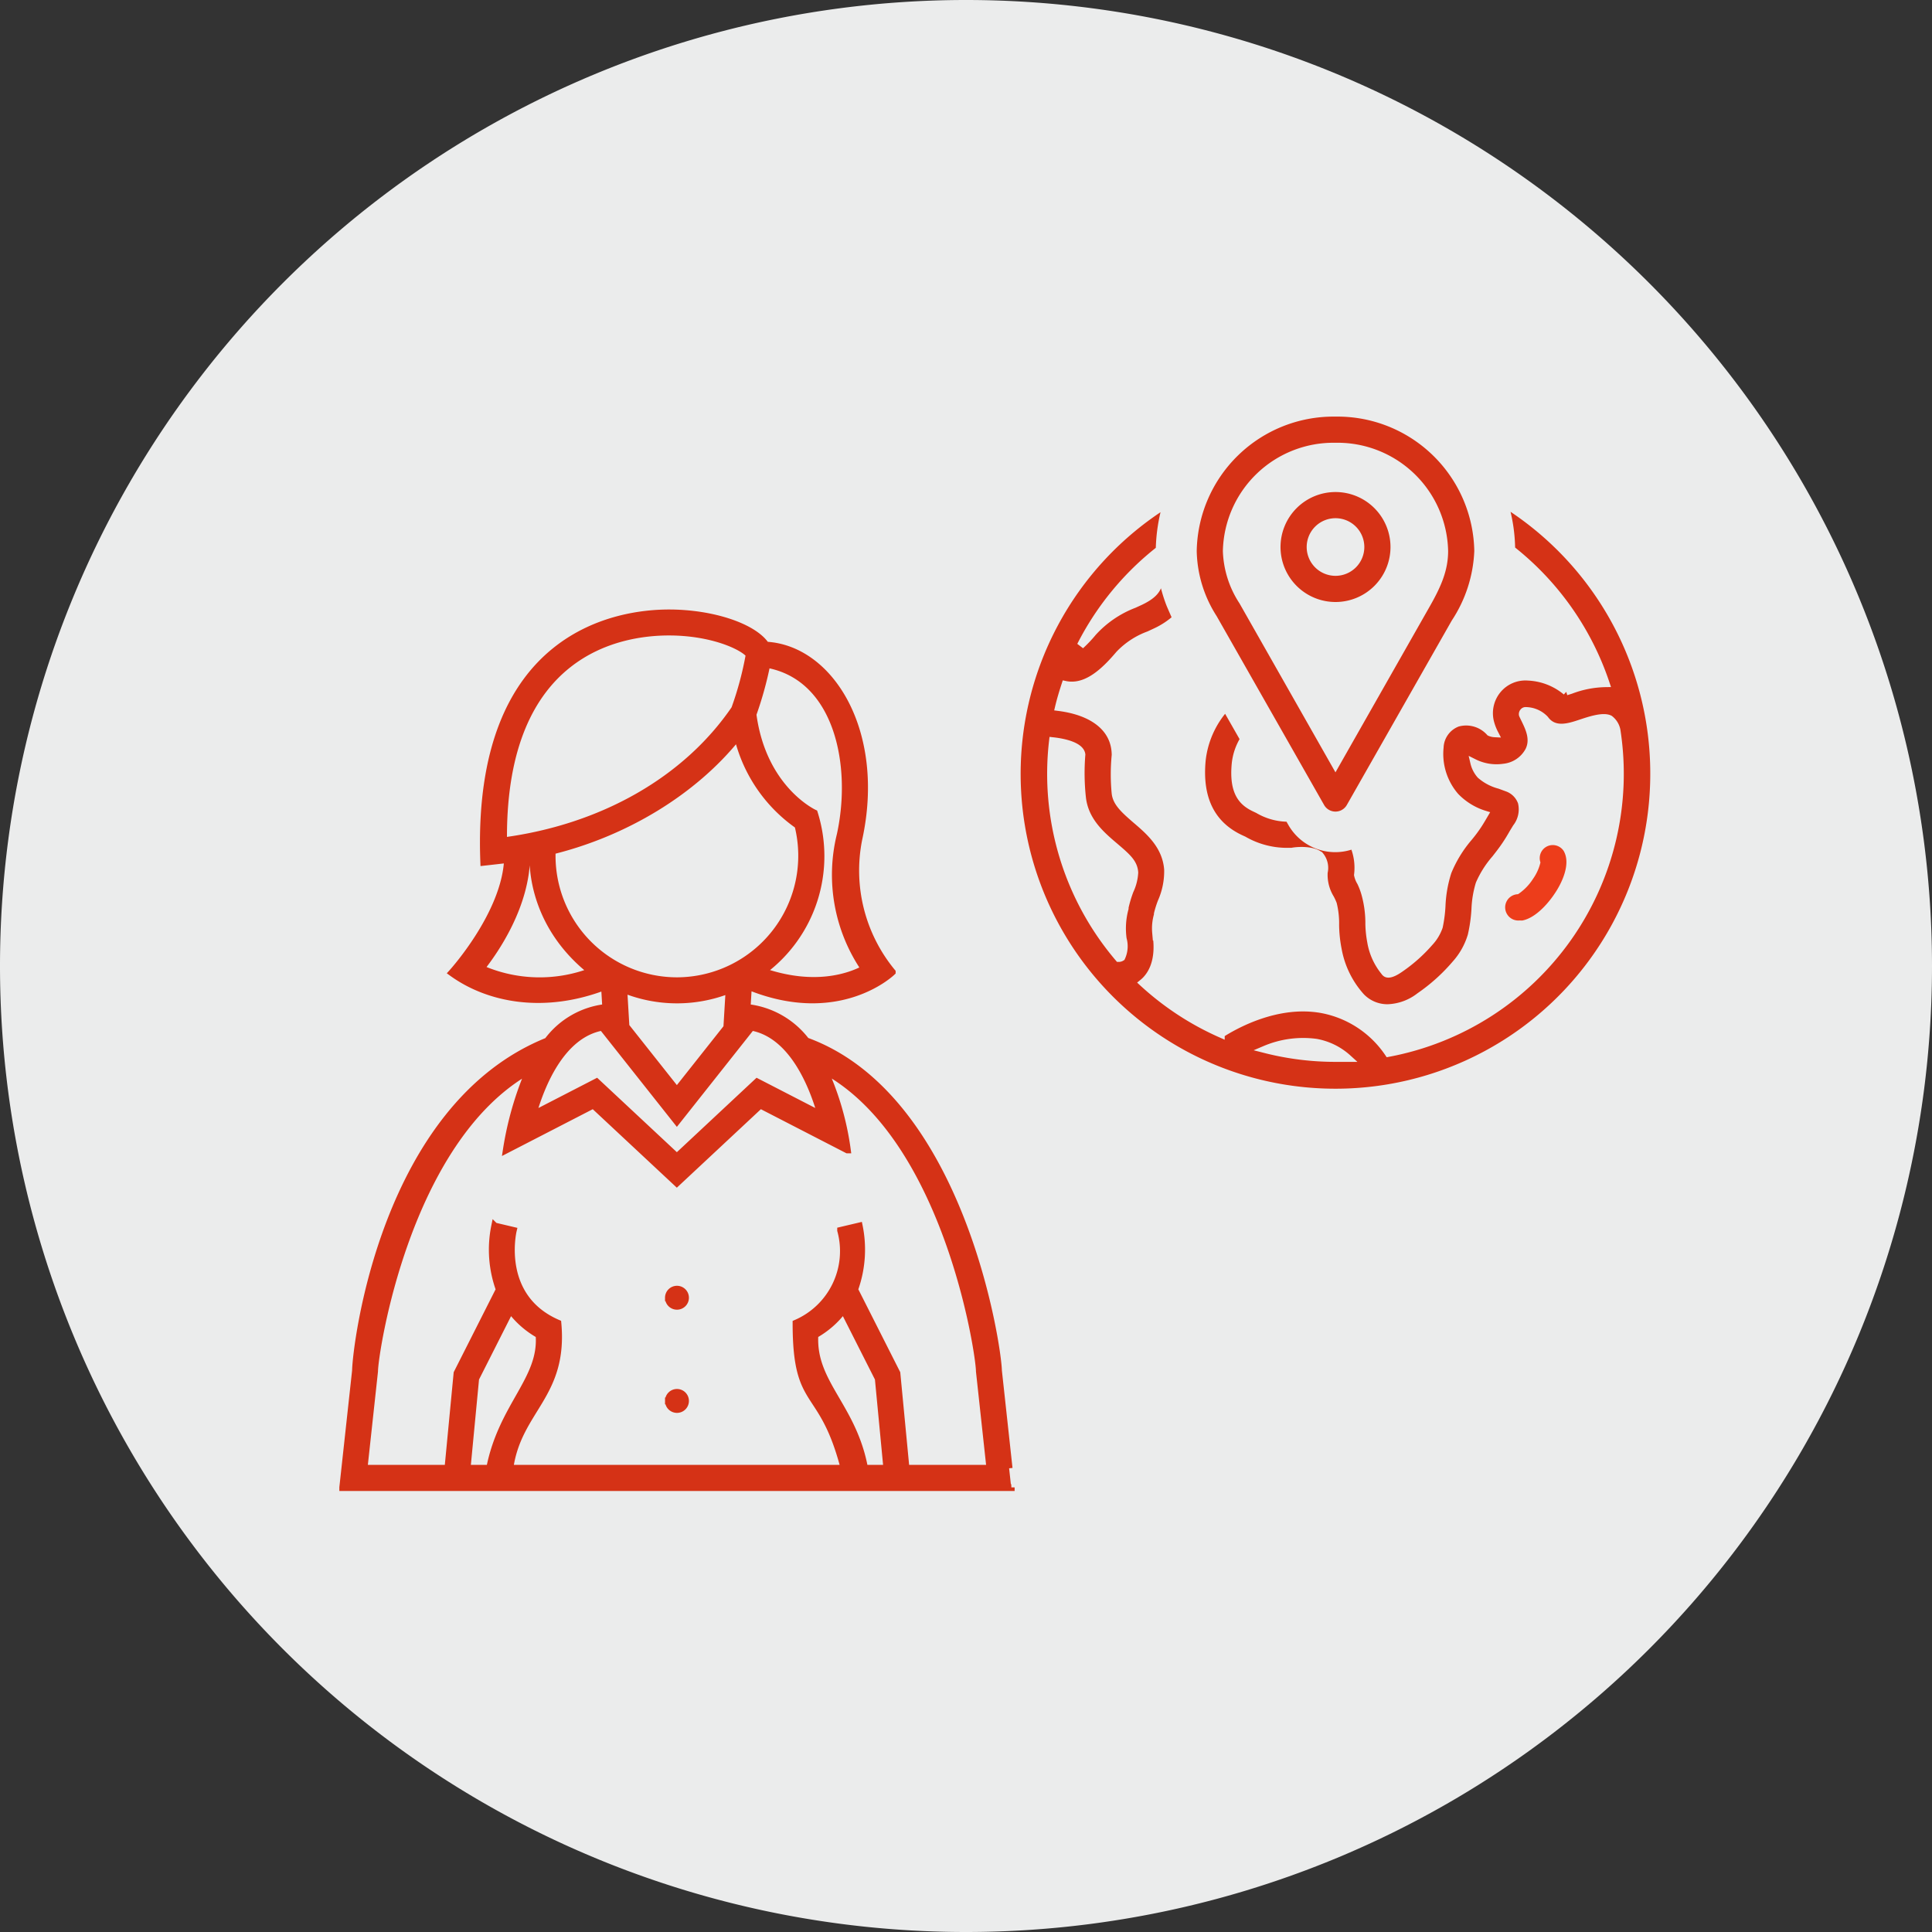 <svg xmlns="http://www.w3.org/2000/svg" width="212.25" height="212.25" viewBox="0 0 212.25 212.25"><rect x="0" y="0" width="212.25" height="212.25" fill="#333333" stroke="none"/><g transform="translate(-1194.342 -4526.258)"><path d="M0,0A106.125,106.125,0,0,0,106.125-106.125,106.125,106.125,0,0,0,0-212.25,106.125,106.125,0,0,0-106.125-106.125,106.125,106.125,0,0,0,0,0" transform="translate(1300.467 4738.508)" fill="#ebecec"/><path d="M0,0-1.168-10.725c-.043-2.631-4.077-30.039-21.125-36.233a9.428,9.428,0,0,0-6.486-3.665l.138-2.318c10,4.089,15.8-1.574,15.8-1.574a17.529,17.529,0,0,1-3.665-14.624c2.554-11.675-3.072-20.914-10.206-21.294-1.339-2.012-5.853-3.539-10.661-3.539-5.264,0-21.316,2.015-20.342,27.395,0,0,2.146-.238,2.611-.3-.28,6.041-6.114,12.439-6.114,12.439C-57.2-51.521-51.1-50.353-44.451-52.9l.136,2.275a9.245,9.245,0,0,0-6.4,3.677c-18.006,7.231-21.047,33.59-21.09,36.221L-72.976,0l-.229,2.1v.017H.231V2.1m-26.842-90.42c7.749,1.39,9.745,11.009,8.056,18.734a18.326,18.326,0,0,0,2.649,14.711c-1.621.862-5.456,2.242-11.148.28A15.729,15.729,0,0,0-21.4-71.989s-5.635-2.569-6.737-10.837a39.647,39.647,0,0,0,1.527-5.5m-28.93,19.388q0-.224,0-.45c0-20.3,12.7-22.488,18.164-22.488,4.65,0,8.029,1.524,8.823,2.472a36.13,36.13,0,0,1-1.6,5.971c-5.337,7.812-14.536,13.051-25.391,14.5m-2.464,14.02c1.613-2.039,4.937-6.889,5.012-12.3.235-.044.469-.088.7-.137,0,0-.627,7.219,6.37,12.752a15.925,15.925,0,0,1-12.083-.315m7.812-12.907c7.986-1.971,15.519-6.465,20.366-12.526A16.58,16.58,0,0,0-23.2-70.626,13.73,13.73,0,0,1-36.488-53.563,13.724,13.724,0,0,1-50.194-67.821M-30.767-52.54l-.246,4.117L-36.5-41.494l-5.591-7.058-.239-4.037a15.6,15.6,0,0,0,11.563.049m-13.927,4.08L-36.5-38.113l8.194-10.347c4.516.819,6.727,6.452,7.623,9.615l-7-3.606L-36.5-34.214l-8.822-8.237-7,3.607c.888-3.163,3.093-8.8,7.622-9.616m-25.015,37.8c0-1.91,3.477-25.446,16.974-33.045a36.169,36.169,0,0,0-2.5,8.727l9.557-4.926,9.174,8.564,9.172-8.564,9.56,4.926a31.364,31.364,0,0,0-2.506-8.746C-6.818-36.307-3.268-12.573-3.268-10.663L-2.111,0h-9.215l-1-10.45-4.646-9.186a12.9,12.9,0,0,0,.507-6.98l-2.043.482a8.617,8.617,0,0,1-4.9,10.189c0,9.623,2.856,6.638,5.276,15.945H-54.847c.914-6.474,6.015-7.975,5.277-15.945-6.54-2.81-4.968-9.906-4.9-10.189l-2.043-.482a12.888,12.888,0,0,0,.505,6.982l-4.644,9.184-1,10.45h-9.214ZM-13.433,0h-2.445c-1.257-6.831-5.774-9.359-5.457-14.652a9.929,9.929,0,0,0,3.142-2.755l3.82,7.549ZM-57.067,0h-2.477l.942-9.858,3.818-7.549a9.934,9.934,0,0,0,3.143,2.755C-51.244-9.781-55.715-6.9-57.067,0m19.64-7.4a.938.938,0,0,1,.939-.938.938.938,0,0,1,.937.938.938.938,0,0,1-.937.938.938.938,0,0,1-.939-.938m0-11.336a.938.938,0,0,1,.939-.939.939.939,0,0,1,.937.939.937.937,0,0,1-.937.937.937.937,0,0,1-.939-.937" transform="translate(1305.203 4687.565)" fill="#d53216"/><path d="M0,0-1.168-10.725c-.043-2.631-4.077-30.039-21.125-36.233a9.428,9.428,0,0,0-6.486-3.665l.138-2.318c10,4.089,15.8-1.574,15.8-1.574a17.529,17.529,0,0,1-3.665-14.624c2.554-11.675-3.072-20.914-10.206-21.294-1.339-2.012-5.853-3.539-10.661-3.539-5.264,0-21.316,2.015-20.342,27.395,0,0,2.146-.238,2.611-.3-.28,6.041-6.114,12.439-6.114,12.439C-57.2-51.521-51.1-50.353-44.451-52.9l.136,2.275a9.245,9.245,0,0,0-6.4,3.677c-18.006,7.231-21.047,33.59-21.09,36.221L-72.976,0l-.229,2.1v.017H.231V2.1m-26.842-90.42c7.749,1.39,9.745,11.009,8.056,18.734a18.326,18.326,0,0,0,2.649,14.711c-1.621.862-5.456,2.242-11.148.28A15.729,15.729,0,0,0-21.4-71.989s-5.635-2.569-6.737-10.837A39.647,39.647,0,0,0-26.612-88.322Zm-28.93,19.388q0-.224,0-.45c0-20.3,12.7-22.488,18.164-22.488,4.65,0,8.029,1.524,8.823,2.472a36.13,36.13,0,0,1-1.6,5.971C-35.488-75.617-44.687-70.378-55.542-68.934Zm-2.464,14.02c1.613-2.039,4.937-6.889,5.012-12.3.235-.044.469-.088.7-.137,0,0-.627,7.219,6.37,12.752A15.925,15.925,0,0,1-58.006-54.914Zm7.812-12.907c7.986-1.971,15.519-6.465,20.366-12.526A16.58,16.58,0,0,0-23.2-70.626,13.73,13.73,0,0,1-36.488-53.563,13.724,13.724,0,0,1-50.194-67.821ZM-30.767-52.54l-.246,4.117L-36.5-41.494l-5.591-7.058-.239-4.037A15.6,15.6,0,0,0-30.767-52.54Zm-13.927,4.08L-36.5-38.113l8.194-10.347c4.516.819,6.727,6.452,7.623,9.615l-7-3.606L-36.5-34.214l-8.822-8.237-7,3.607C-51.428-42.007-49.223-47.641-44.694-48.46Zm-25.015,37.8c0-1.91,3.477-25.446,16.974-33.045a36.169,36.169,0,0,0-2.5,8.727l9.557-4.926,9.174,8.564,9.172-8.564,9.56,4.926a31.364,31.364,0,0,0-2.506-8.746C-6.818-36.307-3.268-12.573-3.268-10.663L-2.111,0h-9.215l-1-10.45-4.646-9.186a12.9,12.9,0,0,0,.507-6.98l-2.043.482a8.617,8.617,0,0,1-4.9,10.189c0,9.623,2.856,6.638,5.276,15.945H-54.847c.914-6.474,6.015-7.975,5.277-15.945-6.54-2.81-4.968-9.906-4.9-10.189l-2.043-.482a12.888,12.888,0,0,0,.505,6.982l-4.644,9.184-1,10.45h-9.214ZM-13.433,0h-2.445c-1.257-6.831-5.774-9.359-5.457-14.652a9.929,9.929,0,0,0,3.142-2.755l3.82,7.549ZM-57.067,0h-2.477l.942-9.858,3.818-7.549a9.934,9.934,0,0,0,3.143,2.755C-51.244-9.781-55.715-6.9-57.067,0Zm19.64-7.4a.938.938,0,0,1,.939-.938.938.938,0,0,1,.937.938.938.938,0,0,1-.937.938A.938.938,0,0,1-37.427-7.4Zm0-11.336a.938.938,0,0,1,.939-.939.939.939,0,0,1,.937.939.937.937,0,0,1-.937.937A.937.937,0,0,1-37.427-18.739Z" transform="translate(1305.203 4687.565)" fill="none" stroke="#d53216" stroke-width="0.75"/><path d="M0,0A1.849,1.849,0,0,0,.341,3.683a1.93,1.93,0,0,0,.34,0C2.523,3.333,4.078,1.2,4.5.552c.635-.92,2.007-3.378,1-5.118A1.839,1.839,0,0,0,2.96-5.114a1.84,1.84,0,0,0-.778,2.03A4.788,4.788,0,0,1,1.445-1.51,5.317,5.317,0,0,1,0,0" transform="translate(1360.975 4624.1)" fill="#ed3d1b"/><path d="M0,0A1.849,1.849,0,0,0,.341,3.683a1.93,1.93,0,0,0,.34,0C2.523,3.333,4.078,1.2,4.5.552c.635-.92,2.007-3.378,1-5.118A1.839,1.839,0,0,0,2.96-5.114a1.84,1.84,0,0,0-.778,2.03A4.788,4.788,0,0,1,1.445-1.51,5.317,5.317,0,0,1,0,0Z" transform="translate(1360.975 4624.1)" fill="none" stroke="#ebecec" stroke-width="0.808"/><path d="M0,0A34.985,34.985,0,0,0-16.415-29.636a18.321,18.321,0,0,1,.764,5.036A31.434,31.434,0,0,1-5.275-9.869a11.242,11.242,0,0,0-3.867.745l-.5.157a6.991,6.991,0,0,0-4.171-1.621,3.961,3.961,0,0,0-3.323,1.381A4.026,4.026,0,0,0-17.99-5.69a5.992,5.992,0,0,0,.5,1.326,1.525,1.525,0,0,1-.544-.129,3.488,3.488,0,0,0-3.535-1.031,2.982,2.982,0,0,0-1.942,2.661,7.114,7.114,0,0,0,1.7,5.395A7.5,7.5,0,0,0-18.6,4.511l-.065.111c-.221.377-.442.755-.681,1.114a15.126,15.126,0,0,1-.985,1.316,13.816,13.816,0,0,0-2.311,3.775,14.059,14.059,0,0,0-.663,3.738,14.484,14.484,0,0,1-.3,2.3,4.878,4.878,0,0,1-1.05,1.731,16.987,16.987,0,0,1-3.231,2.873c-.286.2-1.234.847-1.621.451A6.992,6.992,0,0,1-31.1,18.487a11.85,11.85,0,0,1-.2-1.915,11.98,11.98,0,0,0-.442-3.342,7.737,7.737,0,0,0-.479-1.261,2.483,2.483,0,0,1-.322-.8A6.448,6.448,0,0,0-33,7.881a5.523,5.523,0,0,1-6.785-2.357l-.35-.608h-.221A6.517,6.517,0,0,1-43.5,4l-.331-.157C-45.14,3.231-46.3,2.21-45.977-1.077a6.376,6.376,0,0,1,.92-2.67l-1.988-3.489a10.358,10.358,0,0,0-2.606,5.8c-.4,4.2,1.022,7.1,4.254,8.608l.322.147A9.528,9.528,0,0,0-39.984,8.59h.212c.663-.138,2.375-.212,3.1.451a2.134,2.134,0,0,1,.424,1.841,4.934,4.934,0,0,0,.709,2.836,5.165,5.165,0,0,1,.3.653,8.967,8.967,0,0,1,.248,2.3,14.677,14.677,0,0,0,.276,2.661,10.555,10.555,0,0,0,2.541,5.211,3.987,3.987,0,0,0,2.937,1.233,6.04,6.04,0,0,0,3.508-1.289,20.251,20.251,0,0,0,3.931-3.544,8.157,8.157,0,0,0,1.749-3.14,17.381,17.381,0,0,0,.406-2.89,11.008,11.008,0,0,1,.46-2.762,10.685,10.685,0,0,1,1.749-2.762c.378-.479.764-.976,1.123-1.51s.553-.866.81-1.317l.369-.607a3.25,3.25,0,0,0,.589-2.762A2.6,2.6,0,0,0-16.148,1.6l-.8-.295A5.145,5.145,0,0,1-19.067.193a3.155,3.155,0,0,1-.7-1.362,5.525,5.525,0,0,0,3.259.525,3.538,3.538,0,0,0,2.762-1.842c.635-1.261,0-2.522-.451-3.452-.083-.175-.212-.433-.231-.488a.369.369,0,0,1,.083-.322.3.3,0,0,1,.276-.12,2.972,2.972,0,0,1,2.1.921c1.022,1.408,2.652.865,3.969.423.975-.322,2.448-.81,3.148-.442a2.064,2.064,0,0,1,.764,1.225A31.228,31.228,0,0,1-29.175,30.75a11.327,11.327,0,0,0-7.274-4.8c-4.962-.92-9.657,1.768-11.112,2.7a31.4,31.4,0,0,1-8.6-5.635,3.879,3.879,0,0,0,.341-.313c1.491-1.574,1.335-3.94,1.1-5.211a5.241,5.241,0,0,1,.193-1.933v-.12a10.458,10.458,0,0,1,.414-1.316,8.277,8.277,0,0,0,.709-3.554c-.193-2.605-2.025-4.18-3.5-5.441-1.326-1.142-2.145-1.906-2.265-2.928a21.585,21.585,0,0,1,0-4.161,1.719,1.719,0,0,0,0-.2c-.092-2.762-2.385-4.6-6.224-5.091.2-.847.451-1.666.718-2.485a3.452,3.452,0,0,0,.6.073h.129c2.071,0,3.866-1.841,5.2-3.415a8.535,8.535,0,0,1,3.259-2.127l.691-.322a9.029,9.029,0,0,0,2.292-1.5s-.644-1.464-.7-1.62a16.738,16.738,0,0,1-.58-1.842,15.511,15.511,0,0,1-.543-4.032,18.971,18.971,0,0,1,.5-4.014c.083-.35.175-.709.276-1.05a34.985,34.985,0,0,0-11.1,48.216,34.985,34.985,0,0,0,48.216,11.1A34.984,34.984,0,0,0,0,0M-54.659-24.305a3.985,3.985,0,0,0,.083.6,4.8,4.8,0,0,0,.1.755,5.118,5.118,0,0,1,0,2.329c-.239.691-.829,1.216-1.97,1.759l-.654.3a11.8,11.8,0,0,0-4.539,3.1,13.821,13.821,0,0,1-1.353,1.427,31.519,31.519,0,0,1,8.332-10.274m-2.909,37.194a13.3,13.3,0,0,0-.553,1.841v.12a8.382,8.382,0,0,0-.212,3.351,2.91,2.91,0,0,1-.156,2.026.562.562,0,0,1-.313.092A31.23,31.23,0,0,1-66.048-3.554c1.354.148,3.066.571,3.177,1.5a25.2,25.2,0,0,0,.064,4.741c.286,2.532,2.081,4.07,3.526,5.3s2.145,1.842,2.219,2.919a5.315,5.315,0,0,1-.506,1.979M-34.985,31.3a31.265,31.265,0,0,1-7.733-.967,10.713,10.713,0,0,1,5.616-.754,7.066,7.066,0,0,1,3.48,1.721Z" transform="translate(1376.045 4611.211)" fill="#d53216"/><path d="M0,0A34.985,34.985,0,0,0-16.415-29.636a18.321,18.321,0,0,1,.764,5.036A31.434,31.434,0,0,1-5.275-9.869a11.242,11.242,0,0,0-3.867.745l-.5.157a6.991,6.991,0,0,0-4.171-1.621,3.961,3.961,0,0,0-3.323,1.381A4.026,4.026,0,0,0-17.99-5.69a5.992,5.992,0,0,0,.5,1.326,1.525,1.525,0,0,1-.544-.129,3.488,3.488,0,0,0-3.535-1.031,2.982,2.982,0,0,0-1.942,2.661,7.114,7.114,0,0,0,1.7,5.395A7.5,7.5,0,0,0-18.6,4.511l-.065.111c-.221.377-.442.755-.681,1.114a15.126,15.126,0,0,1-.985,1.316,13.816,13.816,0,0,0-2.311,3.775,14.059,14.059,0,0,0-.663,3.738,14.484,14.484,0,0,1-.3,2.3,4.878,4.878,0,0,1-1.05,1.731,16.987,16.987,0,0,1-3.231,2.873c-.286.2-1.234.847-1.621.451A6.992,6.992,0,0,1-31.1,18.487a11.85,11.85,0,0,1-.2-1.915,11.98,11.98,0,0,0-.442-3.342,7.737,7.737,0,0,0-.479-1.261,2.483,2.483,0,0,1-.322-.8A6.448,6.448,0,0,0-33,7.881a5.523,5.523,0,0,1-6.785-2.357l-.35-.608h-.221A6.517,6.517,0,0,1-43.5,4l-.331-.157C-45.14,3.231-46.3,2.21-45.977-1.077a6.376,6.376,0,0,1,.92-2.67l-1.988-3.489a10.358,10.358,0,0,0-2.606,5.8c-.4,4.2,1.022,7.1,4.254,8.608l.322.147A9.528,9.528,0,0,0-39.984,8.59h.212c.663-.138,2.375-.212,3.1.451a2.134,2.134,0,0,1,.424,1.841,4.934,4.934,0,0,0,.709,2.836,5.165,5.165,0,0,1,.3.653,8.967,8.967,0,0,1,.248,2.3,14.677,14.677,0,0,0,.276,2.661,10.555,10.555,0,0,0,2.541,5.211,3.987,3.987,0,0,0,2.937,1.233,6.04,6.04,0,0,0,3.508-1.289,20.251,20.251,0,0,0,3.931-3.544,8.157,8.157,0,0,0,1.749-3.14,17.381,17.381,0,0,0,.406-2.89,11.008,11.008,0,0,1,.46-2.762,10.685,10.685,0,0,1,1.749-2.762c.378-.479.764-.976,1.123-1.51s.553-.866.81-1.317l.369-.607a3.25,3.25,0,0,0,.589-2.762A2.6,2.6,0,0,0-16.148,1.6l-.8-.295A5.145,5.145,0,0,1-19.067.193a3.155,3.155,0,0,1-.7-1.362,5.525,5.525,0,0,0,3.259.525,3.538,3.538,0,0,0,2.762-1.842c.635-1.261,0-2.522-.451-3.452-.083-.175-.212-.433-.231-.488a.369.369,0,0,1,.083-.322.3.3,0,0,1,.276-.12,2.972,2.972,0,0,1,2.1.921c1.022,1.408,2.652.865,3.969.423.975-.322,2.448-.81,3.148-.442a2.064,2.064,0,0,1,.764,1.225A31.228,31.228,0,0,1-29.175,30.75a11.327,11.327,0,0,0-7.274-4.8c-4.962-.92-9.657,1.768-11.112,2.7a31.4,31.4,0,0,1-8.6-5.635,3.879,3.879,0,0,0,.341-.313c1.491-1.574,1.335-3.94,1.1-5.211a5.241,5.241,0,0,1,.193-1.933v-.12a10.458,10.458,0,0,1,.414-1.316,8.277,8.277,0,0,0,.709-3.554c-.193-2.605-2.025-4.18-3.5-5.441-1.326-1.142-2.145-1.906-2.265-2.928a21.585,21.585,0,0,1,0-4.161,1.719,1.719,0,0,0,0-.2c-.092-2.762-2.385-4.6-6.224-5.091.2-.847.451-1.666.718-2.485a3.452,3.452,0,0,0,.6.073h.129c2.071,0,3.866-1.841,5.2-3.415a8.535,8.535,0,0,1,3.259-2.127l.691-.322a9.029,9.029,0,0,0,2.292-1.5s-.644-1.464-.7-1.62a16.738,16.738,0,0,1-.58-1.842,15.511,15.511,0,0,1-.543-4.032,18.971,18.971,0,0,1,.5-4.014c.083-.35.175-.709.276-1.05a34.985,34.985,0,0,0-11.1,48.216,34.985,34.985,0,0,0,48.216,11.1A34.984,34.984,0,0,0,0,0ZM-54.659-24.305a3.985,3.985,0,0,0,.083.6,4.8,4.8,0,0,0,.1.755,5.118,5.118,0,0,1,0,2.329c-.239.691-.829,1.216-1.97,1.759l-.654.3a11.8,11.8,0,0,0-4.539,3.1,13.821,13.821,0,0,1-1.353,1.427A31.519,31.519,0,0,1-54.659-24.305Zm-2.909,37.194a13.3,13.3,0,0,0-.553,1.841v.12a8.382,8.382,0,0,0-.212,3.351,2.91,2.91,0,0,1-.156,2.026.562.562,0,0,1-.313.092A31.23,31.23,0,0,1-66.048-3.554c1.354.148,3.066.571,3.177,1.5a25.2,25.2,0,0,0,.064,4.741c.286,2.532,2.081,4.07,3.526,5.3s2.145,1.842,2.219,2.919A5.315,5.315,0,0,1-57.568,12.889ZM-34.985,31.3a31.265,31.265,0,0,1-7.733-.967,10.713,10.713,0,0,1,5.616-.754,7.066,7.066,0,0,1,3.48,1.721Z" transform="translate(1376.045 4611.211)" fill="none" stroke="#ebecec" stroke-width="0.808"/><path d="M0,0,11.8,20.742a1.841,1.841,0,0,0,3.2,0L26.524.488a15.341,15.341,0,0,0,2.532-7.844A15.435,15.435,0,0,0,13.4-22.528,15.434,15.434,0,0,0-2.246-7.356,14.1,14.1,0,0,0,0,0M13.4-18.846A11.748,11.748,0,0,1,25.373-7.356c0,2.044-.746,3.765-2.053,6.039L13.4,16.139,3.2-1.823A10.682,10.682,0,0,1,1.436-7.347,11.749,11.749,0,0,1,13.4-18.846" transform="translate(1327.656 4594.151)" fill="#d53216"/><path d="M0,0,11.8,20.742a1.841,1.841,0,0,0,3.2,0L26.524.488a15.341,15.341,0,0,0,2.532-7.844A15.435,15.435,0,0,0,13.4-22.528,15.434,15.434,0,0,0-2.246-7.356,14.1,14.1,0,0,0,0,0ZM13.4-18.846A11.748,11.748,0,0,1,25.373-7.356c0,2.044-.746,3.765-2.053,6.039L13.4,16.139,3.2-1.823A10.682,10.682,0,0,1,1.436-7.347,11.749,11.749,0,0,1,13.4-18.846Z" transform="translate(1327.656 4594.151)" fill="none" stroke="#ebecec" stroke-width="0.808"/><path d="M0,0A6.445,6.445,0,0,0,6.445-6.445,6.445,6.445,0,0,0,0-12.889,6.445,6.445,0,0,0-6.445-6.445,6.445,6.445,0,0,0,0,0M0-9.206A2.762,2.762,0,0,1,2.762-6.445,2.762,2.762,0,0,1,0-3.683,2.762,2.762,0,0,1-2.762-6.445,2.762,2.762,0,0,1,0-9.206" transform="translate(1341.061 4592.798)" fill="#d53216"/><path d="M0,0A6.445,6.445,0,0,0,6.445-6.445,6.445,6.445,0,0,0,0-12.889,6.445,6.445,0,0,0-6.445-6.445,6.445,6.445,0,0,0,0,0ZM0-9.206A2.762,2.762,0,0,1,2.762-6.445,2.762,2.762,0,0,1,0-3.683,2.762,2.762,0,0,1-2.762-6.445,2.762,2.762,0,0,1,0-9.206Z" transform="translate(1341.061 4592.798)" fill="none" stroke="#ebecec" stroke-width="0.808"/></g></svg>